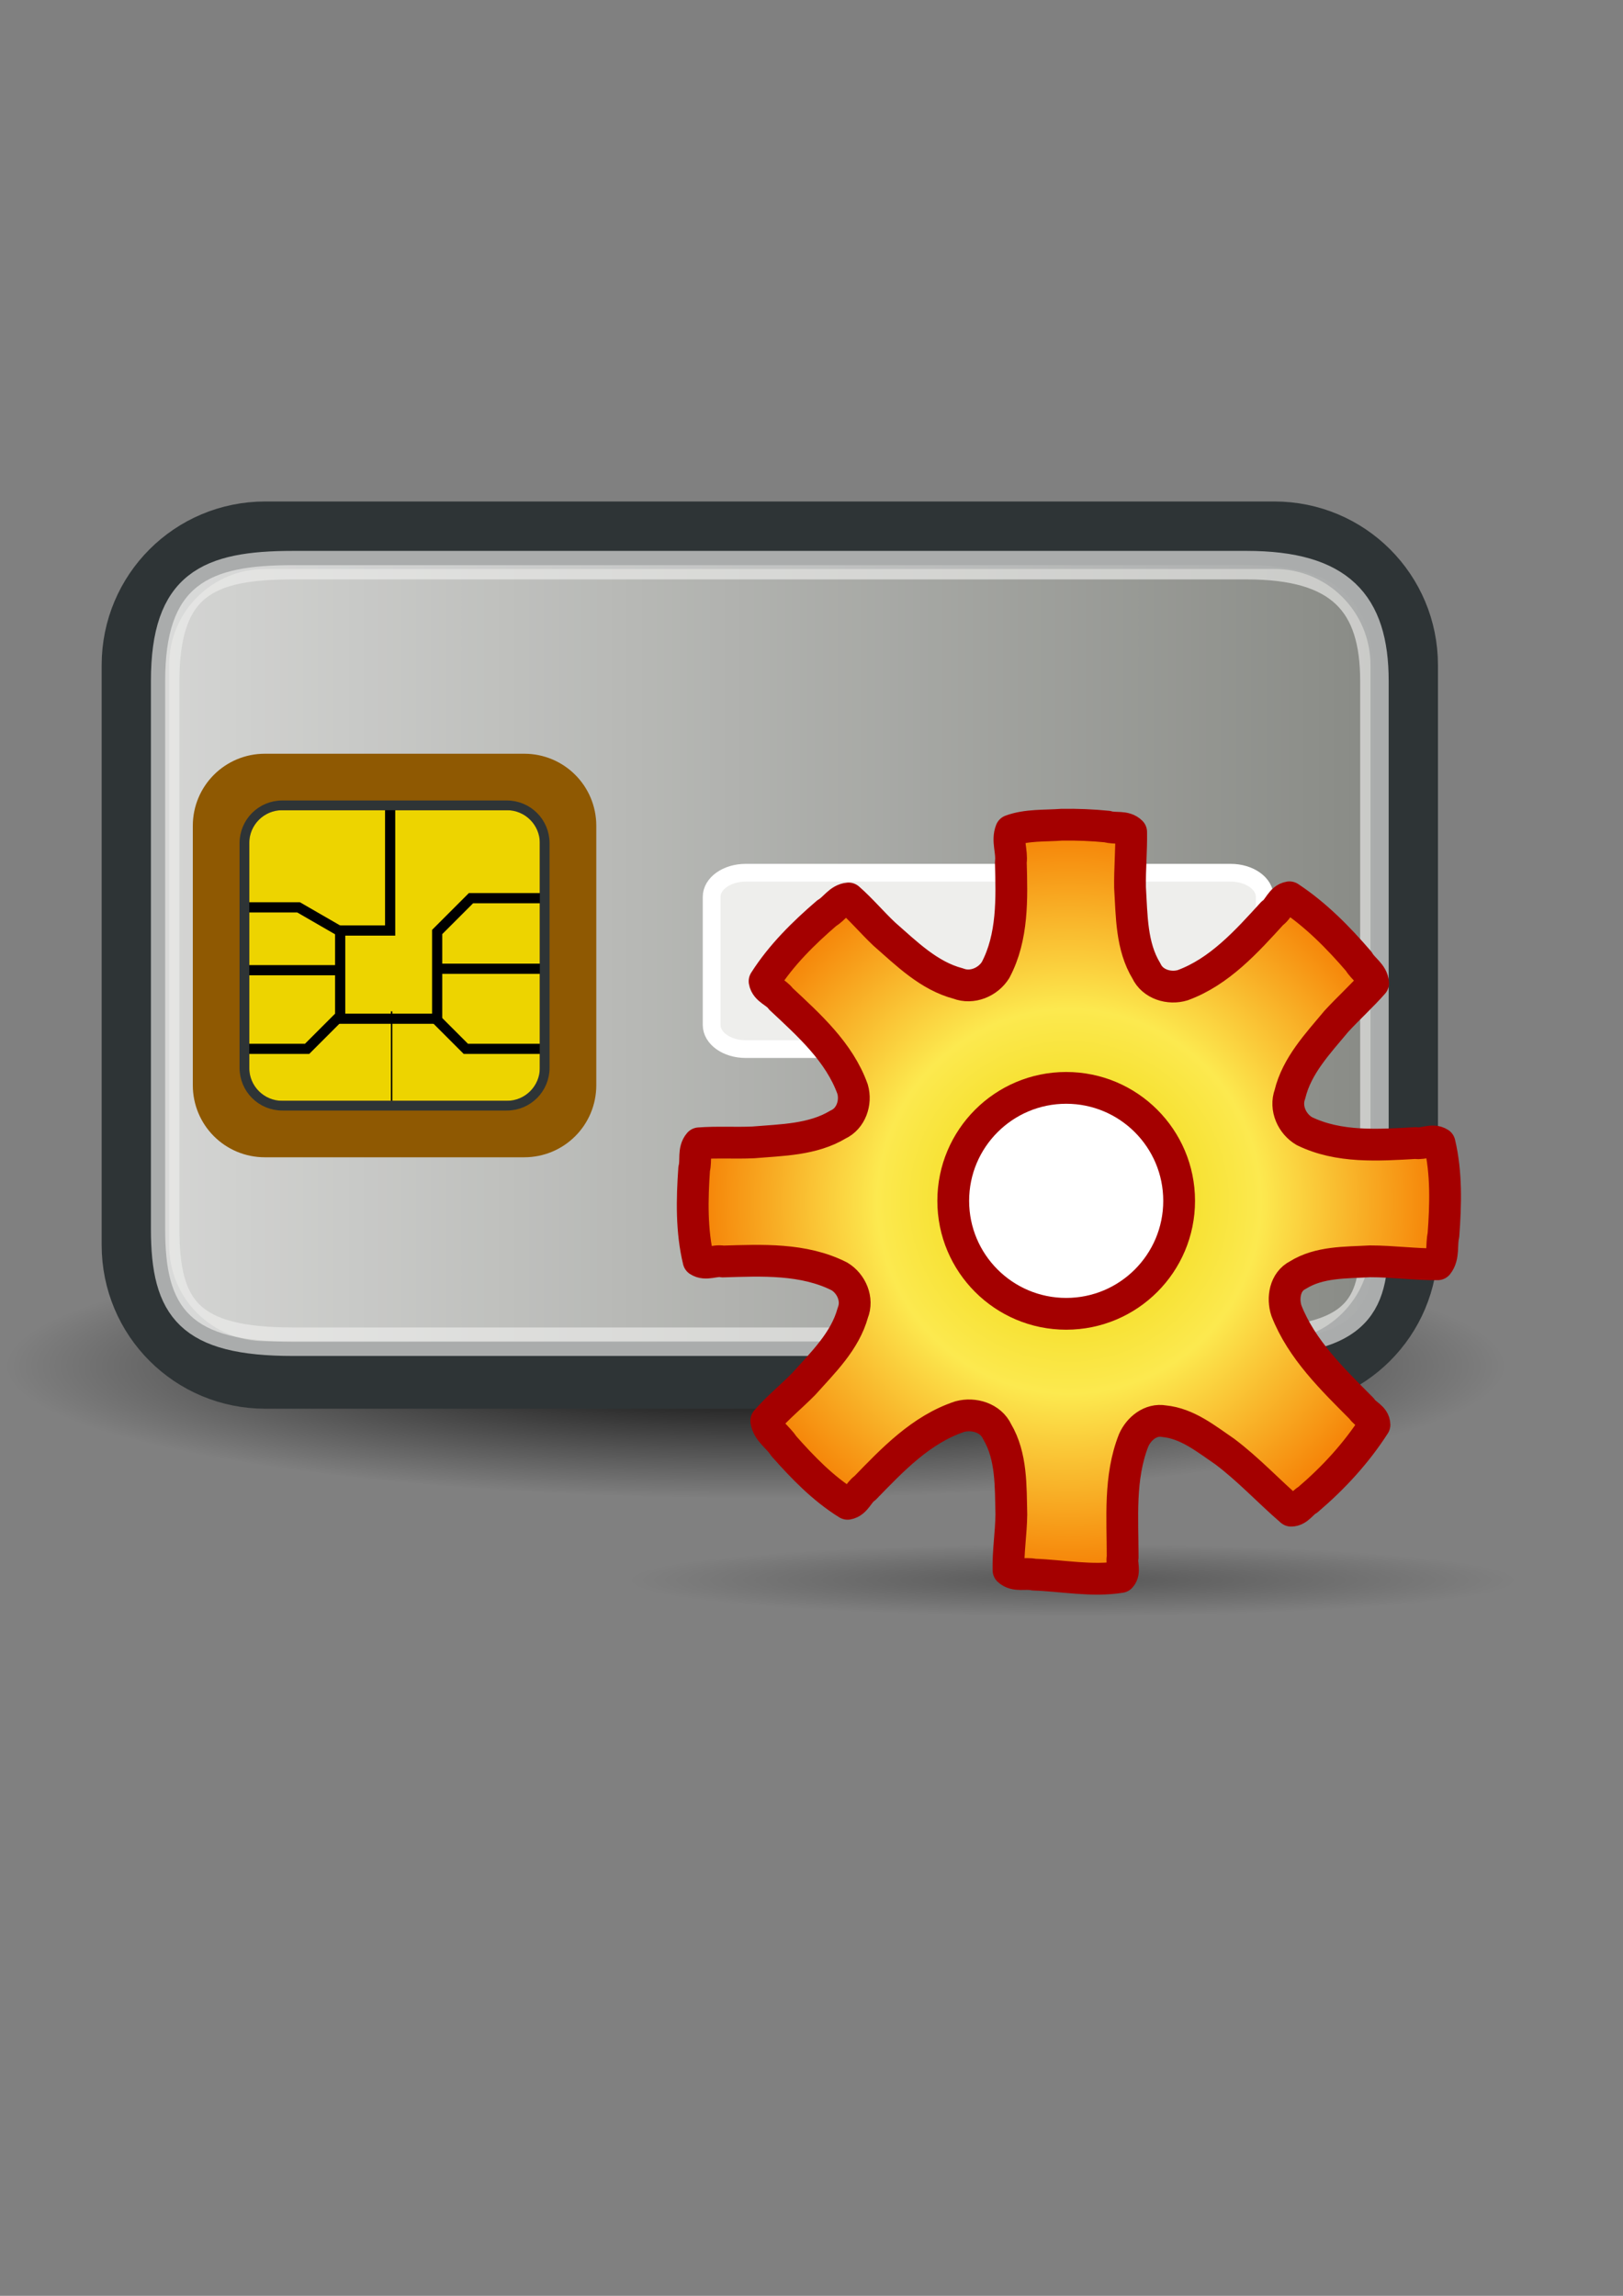 <?xml version="1.0" encoding="UTF-8" standalone="no"?>
<!-- Created with Inkscape (http://www.inkscape.org/) -->
<svg xmlns:dc="http://purl.org/dc/elements/1.1/" xmlns:cc="http://creativecommons.org/ns#" xmlns:rdf="http://www.w3.org/1999/02/22-rdf-syntax-ns#" xmlns:svg="http://www.w3.org/2000/svg" xmlns="http://www.w3.org/2000/svg" xmlns:xlink="http://www.w3.org/1999/xlink" xmlns:sodipodi="http://sodipodi.sourceforge.net/DTD/sodipodi-0.dtd" xmlns:inkscape="http://www.inkscape.org/namespaces/inkscape" width="210mm" height="297mm" id="svg2" version="1.1" inkscape:version="0.48.0 r9654">
  <rect width="100%" height="100%" fill="#808080" stroke="none"/>
  <title id="title4023">chipcard produce</title>
  <defs id="defs4">
    <linearGradient inkscape:collect="always" id="linearGradient3880">
      <stop style="stop-color:#000000;stop-opacity:1;" offset="0" id="stop3882"/>
      <stop style="stop-color:#000000;stop-opacity:0;" offset="1" id="stop3884"/>
    </linearGradient>
    <linearGradient inkscape:collect="always" id="linearGradient3804">
      <stop style="stop-color:#ffffff;stop-opacity:1;" offset="0" id="stop3806"/>
      <stop style="stop-color:#ffffff;stop-opacity:0;" offset="1" id="stop3808"/>
    </linearGradient>
    <linearGradient inkscape:collect="always" xlink:href="#linearGradient3804" id="linearGradient3810" x1="-132.071" y1="492.362" x2="663.5" y2="492.362" gradientUnits="userSpaceOnUse"/>
    <radialGradient inkscape:collect="always" xlink:href="#linearGradient3880" id="radialGradient3976" gradientUnits="userSpaceOnUse" gradientTransform="matrix(0.962,0,0,0.17,11.893,546.027)" cx="368.706" cy="679.616" fx="368.706" fy="679.616" r="374.767"/>
    <linearGradient inkscape:collect="always" xlink:href="#linearGradient3804" id="linearGradient3978" gradientUnits="userSpaceOnUse" gradientTransform="matrix(0.945,0,0,0.945,14.568,26.995)" x1="-132.071" y1="492.362" x2="663.5" y2="492.362"/>
    <inkscape:perspective sodipodi:type="inkscape:persp3d" inkscape:vp_z="744.09448 : 526.18109 : 1" inkscape:vp_y="0 : 1000 : 0" inkscape:vp_x="0 : 526.18109 : 1" inkscape:persp3d-origin="372.04724 : 350.78739 : 1" id="perspective10"/>
    <linearGradient id="linearGradient3167">
      <stop style="stop-color:#ffffff;stop-opacity:1;" offset="0" id="stop3169"/>
      <stop style="stop-color:#ffffff;stop-opacity:0;" offset="1" id="stop3171"/>
    </linearGradient>
    <linearGradient id="linearGradient3177">
      <stop style="stop-color:#ffffff;stop-opacity:0;" offset="0" id="stop3187"/>
      <stop style="stop-color:#ffffff;stop-opacity:1;" offset="0.438" id="stop3200"/>
      <stop style="stop-color:#ffffff;stop-opacity:0.433;" offset="0.938" id="stop3191"/>
      <stop style="stop-color:#ffffff;stop-opacity:0;" offset="1" id="stop3181"/>
    </linearGradient>
    <radialGradient r="205.811" fy="705.434" fx="466.957" cy="705.434" cx="466.957" gradientTransform="matrix(1.762,0,0,1.765,-449.624,-706.358)" gradientUnits="userSpaceOnUse" id="radialGradient4265" xlink:href="#linearGradient3911" inkscape:collect="always"/>
    <radialGradient r="205.811" fy="705.434" fx="466.957" cy="705.434" cx="466.957" gradientTransform="matrix(1.762,0,0,1.765,-449.624,-706.358)" gradientUnits="userSpaceOnUse" id="radialGradient4261" xlink:href="#linearGradient3911" inkscape:collect="always"/>
    <radialGradient r="205.811" fy="705.434" fx="466.957" cy="705.434" cx="466.957" gradientTransform="matrix(1.762,0,0,1.765,-449.624,-706.358)" gradientUnits="userSpaceOnUse" id="radialGradient4257" xlink:href="#linearGradient3911" inkscape:collect="always"/>
    <radialGradient r="205.811" fy="705.434" fx="466.957" cy="705.434" cx="466.957" gradientTransform="matrix(1.762,0,0,1.765,-449.624,-706.358)" gradientUnits="userSpaceOnUse" id="radialGradient4253" xlink:href="#linearGradient3911" inkscape:collect="always"/>
    <linearGradient y2="33.195" x2="10.651" y1="35.688" x1="12.005" gradientTransform="matrix(14.999,-0.393,0.393,14.999,15187.729,7089.409)" gradientUnits="userSpaceOnUse" id="linearGradient3477" xlink:href="#linearGradient2257" inkscape:collect="always"/>
    <radialGradient r="205.811" fy="705.434" fx="466.957" cy="705.434" cx="466.957" gradientTransform="matrix(1.762,0,0,1.765,-449.624,-706.358)" gradientUnits="userSpaceOnUse" id="radialGradient3474" xlink:href="#linearGradient3911" inkscape:collect="always"/>
    <linearGradient y2="860.137" x2="393.822" y1="584.518" x1="587.546" gradientTransform="matrix(1.762,0,0,1.762,-452.146,-703.685)" gradientUnits="userSpaceOnUse" id="linearGradient3470" xlink:href="#linearGradient3922" inkscape:collect="always"/>
    <linearGradient y2="824.123" x2="357.138" y1="651.462" x1="514.846" gradientTransform="matrix(1.762,0,0,1.762,-452.146,-703.685)" gradientUnits="userSpaceOnUse" id="linearGradient3467" xlink:href="#linearGradient3930" inkscape:collect="always"/>
    <linearGradient y2="824.123" x2="357.138" y1="651.462" x1="514.846" gradientTransform="matrix(1.125,0,0,1.125,-91.016,-119.181)" gradientUnits="userSpaceOnUse" id="linearGradient3464" xlink:href="#linearGradient3930" inkscape:collect="always"/>
    <linearGradient y2="860.137" x2="393.822" y1="584.518" x1="587.546" gradientTransform="matrix(1.125,0,0,1.125,-91.016,-119.181)" gradientUnits="userSpaceOnUse" id="linearGradient3462" xlink:href="#linearGradient3922" inkscape:collect="always"/>
    <radialGradient r="205.811" fy="705.434" fx="466.957" cy="705.434" cx="466.957" gradientTransform="matrix(1.125,0,0,1.127,-89.405,-120.888)" gradientUnits="userSpaceOnUse" id="radialGradient3460" xlink:href="#linearGradient3911" inkscape:collect="always"/>
    <linearGradient y2="33.195" x2="10.651" y1="35.688" x1="12.005" gradientTransform="matrix(9.578,-0.251,0.251,9.578,9896.298,4857.334)" gradientUnits="userSpaceOnUse" id="linearGradient3458" xlink:href="#linearGradient2257" inkscape:collect="always"/>
    <radialGradient r="17.688" fy="39.125" fx="24.812" cy="39.125" cx="24.812" gradientTransform="matrix(1,0,0,0.375,0,24.47)" gradientUnits="userSpaceOnUse" id="radialGradient6975" xlink:href="#linearGradient3041" inkscape:collect="always"/>
    <linearGradient y2="824.123" x2="357.138" y1="651.462" x1="514.846" gradientTransform="matrix(1.125,0,0,1.125,-91.016,-119.181)" gradientUnits="userSpaceOnUse" id="linearGradient6973" xlink:href="#linearGradient3930" inkscape:collect="always"/>
    <linearGradient y2="860.137" x2="393.822" y1="584.518" x1="587.546" gradientTransform="matrix(1.125,0,0,1.125,-91.016,-119.181)" gradientUnits="userSpaceOnUse" id="linearGradient6971" xlink:href="#linearGradient3922" inkscape:collect="always"/>
    <radialGradient r="205.811" fy="705.434" fx="466.957" cy="705.434" cx="466.957" gradientTransform="matrix(1.125,0,0,1.127,-89.405,-120.888)" gradientUnits="userSpaceOnUse" id="radialGradient6969" xlink:href="#linearGradient3911" inkscape:collect="always"/>
    <linearGradient y2="33.195" x2="10.651" y1="35.688" x1="12.005" gradientTransform="matrix(9.578,-0.251,0.251,9.578,9896.298,4857.334)" gradientUnits="userSpaceOnUse" id="linearGradient6967" xlink:href="#linearGradient2257" inkscape:collect="always"/>
    <linearGradient y2="33.195" x2="10.651" y1="35.688" x1="12.005" gradientTransform="matrix(9.578,-0.251,0.251,9.578,9896.298,4857.334)" gradientUnits="userSpaceOnUse" id="linearGradient6957" xlink:href="#linearGradient2257" inkscape:collect="always"/>
    <radialGradient r="205.811" fy="705.434" fx="466.957" cy="705.434" cx="466.957" gradientTransform="matrix(1.125,0,0,1.127,-89.405,-120.888)" gradientUnits="userSpaceOnUse" id="radialGradient6954" xlink:href="#linearGradient3911" inkscape:collect="always"/>
    <linearGradient y2="860.137" x2="393.822" y1="584.518" x1="587.546" gradientTransform="matrix(1.125,0,0,1.125,-91.016,-119.181)" gradientUnits="userSpaceOnUse" id="linearGradient6950" xlink:href="#linearGradient3922" inkscape:collect="always"/>
    <linearGradient y2="824.123" x2="357.138" y1="651.462" x1="514.846" gradientTransform="matrix(1.125,0,0,1.125,-91.016,-119.181)" gradientUnits="userSpaceOnUse" id="linearGradient6947" xlink:href="#linearGradient3930" inkscape:collect="always"/>
    <linearGradient y2="824.123" x2="357.138" y1="651.462" x1="514.846" gradientTransform="matrix(1.125,0,0,1.125,1218.142,-249.399)" gradientUnits="userSpaceOnUse" id="linearGradient6944" xlink:href="#linearGradient3930" inkscape:collect="always"/>
    <linearGradient y2="860.137" x2="393.822" y1="584.518" x1="587.546" gradientTransform="matrix(1.125,0,0,1.125,1218.142,-249.399)" gradientUnits="userSpaceOnUse" id="linearGradient6942" xlink:href="#linearGradient3922" inkscape:collect="always"/>
    <radialGradient r="205.811" fy="705.434" fx="466.957" cy="705.434" cx="466.957" gradientTransform="matrix(1.125,0,0,1.127,1219.753,-251.105)" gradientUnits="userSpaceOnUse" id="radialGradient6940" xlink:href="#linearGradient3911" inkscape:collect="always"/>
    <linearGradient y2="33.195" x2="10.651" y1="35.688" x1="12.005" gradientTransform="matrix(9.578,-0.251,0.251,9.578,11205.456,4727.117)" gradientUnits="userSpaceOnUse" id="linearGradient6938" xlink:href="#linearGradient2257" inkscape:collect="always"/>
    <radialGradient r="17.688" fy="39.125" fx="24.812" cy="39.125" cx="24.812" gradientTransform="matrix(1,0,0,0.375,0,24.47)" gradientUnits="userSpaceOnUse" id="radialGradient6936" xlink:href="#linearGradient3041" inkscape:collect="always"/>
    <linearGradient y2="425.066" x2="411.394" y1="733.393" x1="43.944" gradientTransform="matrix(0.963,0,0,0.958,1313.396,-4.974)" gradientUnits="userSpaceOnUse" id="linearGradient6923" xlink:href="#SVGID_2_" inkscape:collect="always"/>
    <linearGradient y2="33.195" x2="10.651" y1="35.688" x1="12.005" gradientTransform="matrix(9.578,-0.251,0.251,9.578,11205.456,4727.117)" gradientUnits="userSpaceOnUse" id="linearGradient6916" xlink:href="#linearGradient2257" inkscape:collect="always"/>
    <radialGradient r="205.811" fy="705.434" fx="466.957" cy="705.434" cx="466.957" gradientTransform="matrix(1.125,0,0,1.127,1219.753,-251.105)" gradientUnits="userSpaceOnUse" id="radialGradient6913" xlink:href="#linearGradient3911" inkscape:collect="always"/>
    <linearGradient y2="860.137" x2="393.822" y1="584.518" x1="587.546" gradientTransform="matrix(1.125,0,0,1.125,1218.142,-249.399)" gradientUnits="userSpaceOnUse" id="linearGradient6909" xlink:href="#linearGradient3922" inkscape:collect="always"/>
    <linearGradient y2="824.123" x2="357.138" y1="651.462" x1="514.846" gradientTransform="matrix(1.125,0,0,1.125,1218.142,-249.399)" gradientUnits="userSpaceOnUse" id="linearGradient6906" xlink:href="#linearGradient3930" inkscape:collect="always"/>
    <linearGradient y2="824.123" x2="357.138" y1="651.462" x1="514.846" gradientTransform="matrix(1.125,0,0,1.125,-32.519,-89.337)" gradientUnits="userSpaceOnUse" id="linearGradient6903" xlink:href="#linearGradient3930" inkscape:collect="always"/>
    <linearGradient y2="860.137" x2="393.822" y1="584.518" x1="587.546" gradientTransform="matrix(1.125,0,0,1.125,-32.519,-89.337)" gradientUnits="userSpaceOnUse" id="linearGradient6901" xlink:href="#linearGradient3922" inkscape:collect="always"/>
    <radialGradient r="205.811" fy="705.434" fx="466.957" cy="705.434" cx="466.957" gradientTransform="matrix(1.125,0,0,1.127,-30.908,-91.044)" gradientUnits="userSpaceOnUse" id="radialGradient6899" xlink:href="#linearGradient3911" inkscape:collect="always"/>
    <linearGradient y2="33.195" x2="10.651" y1="35.688" x1="12.005" gradientTransform="matrix(9.578,-0.251,0.251,9.578,9954.795,4887.178)" gradientUnits="userSpaceOnUse" id="linearGradient6897" xlink:href="#linearGradient2257" inkscape:collect="always"/>
    <radialGradient r="17.688" fy="39.125" fx="24.812" cy="39.125" cx="24.812" gradientTransform="matrix(1,0,0,0.375,0,24.47)" gradientUnits="userSpaceOnUse" id="radialGradient6895" xlink:href="#linearGradient3041" inkscape:collect="always"/>
    <linearGradient y2="425.066" x2="411.394" y1="733.393" x1="43.944" gradientTransform="matrix(0.963,0,0,0.958,62.735,155.088)" gradientUnits="userSpaceOnUse" id="linearGradient6893" xlink:href="#SVGID_2_" inkscape:collect="always"/>
    <linearGradient id="linearGradient3930" inkscape:collect="always">
      <stop id="stop3932" offset="0" style="stop-color:#ffffff;stop-opacity:1;"/>
      <stop id="stop3934" offset="1" style="stop-color:#ffffff;stop-opacity:0;"/>
    </linearGradient>
    <linearGradient id="linearGradient3922" inkscape:collect="always">
      <stop id="stop3924" offset="0" style="stop-color:#ffffff;stop-opacity:1;"/>
      <stop id="stop3926" offset="1" style="stop-color:#ffffff;stop-opacity:0;"/>
    </linearGradient>
    <linearGradient id="linearGradient3911">
      <stop id="stop3913" offset="0" style="stop-color:#edd400;stop-opacity:1;"/>
      <stop id="stop3938" offset="0.5" style="stop-color:#fce94f;stop-opacity:1;"/>
      <stop id="stop3915" offset="1" style="stop-color:#f57900;stop-opacity:1;"/>
    </linearGradient>
    <inkscape:perspective id="perspective14608" inkscape:persp3d-origin="372.04724 : 350.78739 : 1" inkscape:vp_x="0 : 526.18109 : 1" inkscape:vp_y="0 : 1000 : 0" inkscape:vp_z="744.09448 : 526.18109 : 1" sodipodi:type="inkscape:persp3d"/>
    <linearGradient id="linearGradient2265" inkscape:collect="always">
      <stop id="stop2267" offset="0" style="stop-color:#000000;stop-opacity:1;"/>
      <stop id="stop2269" offset="1" style="stop-color:#000000;stop-opacity:0;"/>
    </linearGradient>
    <linearGradient gradientTransform="matrix(0.878,-1.73237e-2,1.73237e-2,0.878,1021.314,469.279)" gradientUnits="userSpaceOnUse" id="linearGradient2271" inkscape:collect="always" x1="14.018" x2="15.416" xlink:href="#linearGradient2265" y1="36.943" y2="38.268"/>
    <linearGradient id="linearGradient2257" inkscape:collect="always">
      <stop id="stop2259" offset="0" style="stop-color:#ffffff;stop-opacity:1;"/>
      <stop id="stop2261" offset="1" style="stop-color:#ffffff;stop-opacity:0;"/>
    </linearGradient>
    <linearGradient gradientTransform="matrix(1.007,-2.636526e-2,2.636526e-2,1.007,1020.744,465.29)" gradientUnits="userSpaceOnUse" id="linearGradient2263" inkscape:collect="always" x1="12.005" x2="10.651" xlink:href="#linearGradient2257" y1="35.688" y2="33.195"/>
    <linearGradient id="linearGradient3087">
      <stop id="stop3089" offset="0" style="stop-color:#3465a4;stop-opacity:1;"/>
      <stop id="stop3095" offset="0" style="stop-color:#9fbce1;stop-opacity:1;"/>
      <stop id="stop2242" offset="0" style="stop-color:#6b95ca;stop-opacity:1;"/>
      <stop id="stop2244" offset="0.75" style="stop-color:#3d6aa5;stop-opacity:1;"/>
      <stop id="stop3091" offset="1" style="stop-color:#386eb4;stop-opacity:1;"/>
    </linearGradient>
    <linearGradient gradientTransform="matrix(0.878,0,0,0.878,1021.687,470.179)" gradientUnits="userSpaceOnUse" id="linearGradient3093" inkscape:collect="always" x1="9.75" x2="16.915" xlink:href="#linearGradient3087" y1="32.284" y2="39.443"/>
    <linearGradient id="linearGradient2250" inkscape:collect="always">
      <stop id="stop2252" offset="0" style="stop-color:#ffffff;stop-opacity:1;"/>
      <stop id="stop2254" offset="1" style="stop-color:#ffffff;stop-opacity:0;"/>
    </linearGradient>
    <linearGradient gradientTransform="translate(1019.15,465.211)" gradientUnits="userSpaceOnUse" id="linearGradient2256" inkscape:collect="always" x1="31.177" x2="40.859" xlink:href="#linearGradient2250" y1="19.822" y2="9.657"/>
    <linearGradient id="linearGradient3077">
      <stop id="stop3079" offset="0" style="stop-color:#888a85;stop-opacity:1;"/>
      <stop id="stop3081" offset="1" style="stop-color:#d3d7cf;stop-opacity:1;"/>
    </linearGradient>
    <linearGradient gradientTransform="matrix(0.878,0,0,0.878,1021.998,470.8)" gradientUnits="userSpaceOnUse" id="linearGradient3083" inkscape:collect="always" x1="38.228" x2="37.535" xlink:href="#linearGradient3077" y1="13.603" y2="6.629"/>
    <linearGradient id="linearGradient3061">
      <stop id="stop3063" offset="0" style="stop-color:#ffffff;stop-opacity:1;"/>
      <stop id="stop3065" offset="1" style="stop-color:#000000;stop-opacity:1;"/>
    </linearGradient>
    <linearGradient gradientTransform="matrix(0.878,0,0,0.878,1049.796,-403.534)" gradientUnits="userSpaceOnUse" id="linearGradient3067" inkscape:collect="always" x1="50.153" x2="25.291" xlink:href="#linearGradient3061" y1="-3.632" y2="-4.3"/>
    <linearGradient id="linearGradient3049">
      <stop id="stop3051" offset="0" style="stop-color:#888a85;stop-opacity:1;"/>
      <stop id="stop2262" offset="0.5" style="stop-color:#d3d7cf;stop-opacity:1;"/>
      <stop id="stop2264" offset="0.676" style="stop-color:#eeeeec;stop-opacity:1;"/>
      <stop id="stop2268" offset="0.841" style="stop-color:#babdb6;stop-opacity:1;"/>
      <stop id="stop2266" offset="0.875" style="stop-color:#d3d7cf;stop-opacity:1;"/>
      <stop id="stop3053" offset="1" style="stop-color:#babdb6;stop-opacity:1;"/>
    </linearGradient>
    <linearGradient gradientTransform="matrix(0.878,0,0,0.878,1021.687,470.179)" gradientUnits="userSpaceOnUse" id="linearGradient3055" inkscape:collect="always" x1="19.648" x2="20.631" xlink:href="#linearGradient3049" y1="42.254" y2="6.776"/>
    <radialGradient cx="24.812" cy="39.125" fx="24.812" fy="39.125" gradientTransform="matrix(1,0,0,0.375,0,24.47)" gradientUnits="userSpaceOnUse" id="radialGradient3047" inkscape:collect="always" r="17.688" xlink:href="#linearGradient3041"/>
    <linearGradient id="linearGradient3041" inkscape:collect="always">
      <stop id="stop3043" offset="0" style="stop-color:#000000;stop-opacity:1;"/>
      <stop id="stop3045" offset="1" style="stop-color:#000000;stop-opacity:0;"/>
    </linearGradient>
    <radialGradient cx="24.812" cy="39.125" fx="24.812" fy="39.125" gradientTransform="matrix(1,0,0,0.375,0,24.47)" gradientUnits="userSpaceOnUse" id="radialGradient2260" inkscape:collect="always" r="17.688" xlink:href="#linearGradient3041"/>
    <linearGradient gradientTransform="translate(131.911,132.236)" gradientUnits="userSpaceOnUse" id="SVGID_1_" x1="43.944" x2="411.394" y1="733.393" y2="425.066">
      <stop id="stop2170" offset="0.056" style="stop-color:#003F90"/>
      <stop id="stop2172" offset="0.567" style="stop-color:#0093D2"/>
      <stop id="stop2174" offset="0.955" style="stop-color:#EDF3F7"/>
    </linearGradient>
    <linearGradient gradientTransform="matrix(0.917,0,0,0.912,60.202,153.712)" gradientUnits="userSpaceOnUse" id="SVGID_2_" x1="43.944" x2="411.394" y1="733.393" y2="425.066">
      <stop id="stop2179" offset="0.056" style="stop-color:#2e3436;stop-opacity:1;"/>
      <stop id="stop2181" offset="0.567" style="stop-color:#888a85;stop-opacity:1;"/>
      <stop id="stop2183" offset="0.955" style="stop-color:#d3d7cf;stop-opacity:1;"/>
    </linearGradient>
    <radialGradient cx="605.714" cy="486.648" fx="605.714" fy="486.648" gradientTransform="matrix(-2.774,0,0,1.97,112.762,-872.885)" gradientUnits="userSpaceOnUse" id="radialGradient5020" inkscape:collect="always" r="117.143" xlink:href="#linearGradient5060"/>
    <linearGradient gradientTransform="matrix(2.774,0,0,1.97,-1892.179,-872.885)" gradientUnits="userSpaceOnUse" id="linearGradient5016" inkscape:collect="always" x1="302.857" x2="302.857" xlink:href="#linearGradient5048" y1="366.648" y2="609.505"/>
    <radialGradient cx="605.714" cy="486.648" fx="605.714" fy="486.648" gradientTransform="matrix(2.774,0,0,1.97,-1891.633,-872.885)" gradientUnits="userSpaceOnUse" id="radialGradient5013" inkscape:collect="always" r="117.143" xlink:href="#linearGradient5060"/>
    <linearGradient id="linearGradient2795">
      <stop id="stop2797" offset="0" style="stop-color:#000000;stop-opacity:0.069;"/>
      <stop id="stop2799" offset="1" style="stop-color:#ffffff;stop-opacity:1;"/>
    </linearGradient>
    <linearGradient id="linearGradient2803">
      <stop id="stop2805" offset="0" style="stop-color:#ffffff;stop-opacity:1;"/>
      <stop id="stop2807" offset="1" style="stop-color:#cbcbcb;stop-opacity:1;"/>
    </linearGradient>
    <linearGradient id="linearGradient2094">
      <stop id="stop2096" offset="0" style="stop-color:#d6e3f0;stop-opacity:1;"/>
      <stop id="stop2098" offset="1" style="stop-color:#95b1cf;stop-opacity:1;"/>
    </linearGradient>
    <linearGradient id="linearGradient12512">
      <stop id="stop12513" offset="0" style="stop-color:#ffffff;stop-opacity:1;"/>
      <stop id="stop12517" offset="0.5" style="stop-color:#fff520;stop-opacity:0.891;"/>
      <stop id="stop12514" offset="1" style="stop-color:#fff300;stop-opacity:0;"/>
    </linearGradient>
    <linearGradient id="linearGradient5048">
      <stop id="stop5050" offset="0" style="stop-color:black;stop-opacity:0;"/>
      <stop id="stop5056" offset="0.5" style="stop-color:black;stop-opacity:1;"/>
      <stop id="stop5052" offset="1" style="stop-color:black;stop-opacity:0;"/>
    </linearGradient>
    <linearGradient id="linearGradient5060" inkscape:collect="always">
      <stop id="stop5062" offset="0" style="stop-color:black;stop-opacity:1;"/>
      <stop id="stop5064" offset="1" style="stop-color:black;stop-opacity:0;"/>
    </linearGradient>
    <linearGradient id="linearGradient2994">
      <stop id="stop2996" offset="0" style="stop-color:#000000;stop-opacity:1;"/>
      <stop id="stop2998" offset="1" style="stop-color:#c9c9c9;stop-opacity:1;"/>
    </linearGradient>
    <linearGradient id="linearGradient2974">
      <stop id="stop2976" offset="0" style="stop-color:#c1c1c1;stop-opacity:1;"/>
      <stop id="stop2978" offset="1" style="stop-color:#acacac;stop-opacity:1;"/>
    </linearGradient>
    <linearGradient id="linearGradient2966">
      <stop id="stop2968" offset="0" style="stop-color:#ffd1d1;stop-opacity:1;"/>
      <stop id="stop3006" offset="0.5" style="stop-color:#ff1d1d;stop-opacity:1;"/>
      <stop id="stop2970" offset="1" style="stop-color:#6f0000;stop-opacity:1;"/>
    </linearGradient>
    <linearGradient id="linearGradient2846">
      <stop id="stop2848" offset="0" style="stop-color:#8a8a8a;stop-opacity:1;"/>
      <stop id="stop2850" offset="1" style="stop-color:#484848;stop-opacity:1;"/>
    </linearGradient>
    <linearGradient id="linearGradient2366">
      <stop id="stop2368" offset="0" style="stop-color:#ffffff;stop-opacity:1;"/>
      <stop id="stop2374" offset="0.5" style="stop-color:#ffffff;stop-opacity:0.219;"/>
      <stop id="stop2370" offset="1" style="stop-color:#ffffff;stop-opacity:1;"/>
    </linearGradient>
    <linearGradient id="linearGradient4467">
      <stop id="stop4469" offset="0" style="stop-color:#ffffff;stop-opacity:1;"/>
      <stop id="stop4471" offset="1" style="stop-color:#ffffff;stop-opacity:0.248;"/>
    </linearGradient>
    <linearGradient id="linearGradient4454">
      <stop id="stop4456" offset="0" style="stop-color:#729fcf;stop-opacity:0.208;"/>
      <stop id="stop4458" offset="1" style="stop-color:#729fcf;stop-opacity:0.676;"/>
    </linearGradient>
    <linearGradient id="linearGradient4440">
      <stop id="stop4442" offset="0" style="stop-color:#7d7d7d;stop-opacity:1;"/>
      <stop id="stop4448" offset="0.5" style="stop-color:#b1b1b1;stop-opacity:1;"/>
      <stop id="stop4444" offset="1" style="stop-color:#686868;stop-opacity:1;"/>
    </linearGradient>
    <radialGradient cx="24.307" cy="42.078" fx="24.307" fy="42.078" gradientTransform="matrix(1,0,0,0.285,0,30.089)" gradientUnits="userSpaceOnUse" id="radialGradient4548" inkscape:collect="always" r="15.822" xlink:href="#linearGradient4542"/>
    <linearGradient id="linearGradient259">
      <stop id="stop260" offset="0" style="stop-color:#fafafa;stop-opacity:1;"/>
      <stop id="stop261" offset="1" style="stop-color:#bbbbbb;stop-opacity:1;"/>
    </linearGradient>
    <linearGradient id="linearGradient269">
      <stop id="stop270" offset="0" style="stop-color:#a3a3a3;stop-opacity:1;"/>
      <stop id="stop271" offset="1" style="stop-color:#4c4c4c;stop-opacity:1;"/>
    </linearGradient>
    <radialGradient cx="20.892" cy="114.568" fx="20.892" fy="114.568" gradientUnits="userSpaceOnUse" id="aigrd2" r="5.256">
      <stop id="stop15566" offset="0" style="stop-color:#F0F0F0"/>
      <stop id="stop15568" offset="1" style="stop-color:#9a9a9a;stop-opacity:1;"/>
    </radialGradient>
    <radialGradient cx="20.892" cy="64.568" fx="20.892" fy="64.568" gradientUnits="userSpaceOnUse" id="aigrd3" r="5.257">
      <stop id="stop15573" offset="0" style="stop-color:#F0F0F0"/>
      <stop id="stop15575" offset="1" style="stop-color:#9a9a9a;stop-opacity:1;"/>
    </radialGradient>
    <linearGradient id="linearGradient15662">
      <stop id="stop15664" offset="0" style="stop-color:#ffffff;stop-opacity:1;"/>
      <stop id="stop15666" offset="1" style="stop-color:#f8f8f8;stop-opacity:1;"/>
    </linearGradient>
    <linearGradient id="linearGradient4542" inkscape:collect="always">
      <stop id="stop4544" offset="0" style="stop-color:#000000;stop-opacity:1;"/>
      <stop id="stop4546" offset="1" style="stop-color:#000000;stop-opacity:0;"/>
    </linearGradient>
    <linearGradient gradientTransform="matrix(2.774,0,0,1.97,-1892.179,-872.885)" gradientUnits="userSpaceOnUse" id="linearGradient2659" inkscape:collect="always" x1="302.857" x2="302.857" xlink:href="#linearGradient5048" y1="366.648" y2="609.505"/>
    <linearGradient id="linearGradient2651">
      <stop id="stop2653" offset="0" style="stop-color:black;stop-opacity:0;"/>
      <stop id="stop2655" offset="0.5" style="stop-color:black;stop-opacity:1;"/>
      <stop id="stop2657" offset="1" style="stop-color:black;stop-opacity:0;"/>
    </linearGradient>
    <radialGradient cx="605.714" cy="486.648" fx="605.714" fy="486.648" gradientTransform="matrix(2.774,0,0,1.97,-1891.633,-872.885)" gradientUnits="userSpaceOnUse" id="radialGradient2649" inkscape:collect="always" r="117.143" xlink:href="#linearGradient5060"/>
    <radialGradient cx="605.714" cy="486.648" fx="605.714" fy="486.648" gradientTransform="matrix(-2.774,0,0,1.97,112.762,-872.885)" gradientUnits="userSpaceOnUse" id="radialGradient2641" inkscape:collect="always" r="117.143" xlink:href="#linearGradient5060"/>
    <linearGradient gradientUnits="userSpaceOnUse" id="linearGradient2408" inkscape:collect="always" x1="18.936" x2="53.589" xlink:href="#linearGradient2402" y1="23.668" y2="26.649"/>
    <linearGradient gradientUnits="userSpaceOnUse" id="linearGradient2386" inkscape:collect="always" x1="62.514" x2="15.985" xlink:href="#linearGradient2380" y1="36.061" y2="20.609"/>
    <linearGradient gradientUnits="userSpaceOnUse" id="linearGradient1501" inkscape:collect="always" x1="46.835" x2="45.38" xlink:href="#linearGradient2871" y1="45.264" y2="50.94"/>
    <linearGradient id="linearGradient2831">
      <stop id="stop2833" offset="0" style="stop-color:#1d5e23;stop-opacity:1;"/>
      <stop id="stop2855" offset="0.333" style="stop-color:#329652;stop-opacity:1;"/>
      <stop id="stop2835" offset="1" style="stop-color:#83d8ab;stop-opacity:0;"/>
    </linearGradient>
    <linearGradient id="linearGradient2871" inkscape:collect="always">
      <stop id="stop2873" offset="0" style="stop-color:#3465a4;stop-opacity:1;"/>
      <stop id="stop2875" offset="1" style="stop-color:#3465a4;stop-opacity:1"/>
    </linearGradient>
    <linearGradient id="linearGradient2380">
      <stop id="stop2382" offset="0" style="stop-color:#b9e7c9;stop-opacity:1;"/>
      <stop id="stop2384" offset="1" style="stop-color:#72cf79;stop-opacity:1;"/>
    </linearGradient>
    <linearGradient id="linearGradient2402">
      <stop id="stop2404" offset="0" style="stop-color:#72cf7b;stop-opacity:1;"/>
      <stop id="stop2406" offset="1" style="stop-color:#57c552;stop-opacity:1;"/>
    </linearGradient>
    <linearGradient id="linearGradient2682">
      <stop id="stop2684" offset="0" style="stop-color:#3977c3;stop-opacity:1;"/>
      <stop id="stop2686" offset="1" style="stop-color:#89aedc;stop-opacity:0;"/>
    </linearGradient>
    <linearGradient id="linearGradient2690">
      <stop id="stop2692" offset="0" style="stop-color:#57be6f;stop-opacity:1;"/>
      <stop id="stop2694" offset="1" style="stop-color:#c4ebca;stop-opacity:0;"/>
    </linearGradient>
    <linearGradient gradientUnits="userSpaceOnUse" id="linearGradient5903" inkscape:collect="always" x1="62.514" x2="15.985" xlink:href="#linearGradient2380" y1="36.061" y2="20.609"/>
    <linearGradient gradientTransform="matrix(-6.094,-5.148,-5.148,6.094,846.164,624.52)" gradientUnits="userSpaceOnUse" id="linearGradient5908" inkscape:collect="always" x1="62.514" x2="15.985" xlink:href="#linearGradient2380" y1="36.061" y2="20.609"/>
    <linearGradient gradientUnits="userSpaceOnUse" id="linearGradient7848" inkscape:collect="always" x1="18.936" x2="53.589" xlink:href="#linearGradient2402" y1="23.668" y2="26.649"/>
    <linearGradient gradientUnits="userSpaceOnUse" id="linearGradient7850" inkscape:collect="always" x1="46.835" x2="45.38" xlink:href="#linearGradient2871" y1="45.264" y2="50.94"/>
    <linearGradient gradientTransform="matrix(-0.493,-0.717,0.717,-0.493,-9.268,79.419)" gradientUnits="userSpaceOnUse" id="linearGradient9972" inkscape:collect="always" x1="28.245" x2="28.245" xlink:href="#linearGradient9910" y1="60.446" y2="68.225"/>
    <linearGradient gradientTransform="matrix(-0.493,-0.717,0.717,-0.493,-9.268,79.419)" gradientUnits="userSpaceOnUse" id="linearGradient9968" inkscape:collect="always" x1="28.245" x2="28.245" xlink:href="#linearGradient9920" y1="60.446" y2="68.225"/>
    <linearGradient gradientTransform="matrix(-0.493,-0.717,0.717,-0.493,-9.268,79.419)" gradientUnits="userSpaceOnUse" id="linearGradient9965" inkscape:collect="always" x1="28.245" x2="28.245" xlink:href="#linearGradient9910" y1="60.446" y2="68.225"/>
    <linearGradient gradientTransform="matrix(-0.493,-0.717,0.717,-0.493,-9.268,79.419)" gradientUnits="userSpaceOnUse" id="linearGradient9961" inkscape:collect="always" x1="55.876" x2="38.061" xlink:href="#linearGradient9952" y1="62.402" y2="62.827"/>
    <linearGradient gradientUnits="userSpaceOnUse" id="linearGradient6401" inkscape:collect="always" x1="20.064" x2="20.683" xlink:href="#linearGradient6395" y1="27.14" y2="44.111"/>
    <radialGradient cx="23.25" cy="37.75" fx="23.25" fy="37.75" gradientTransform="matrix(1,0,0,0.42,0,21.889)" gradientUnits="userSpaceOnUse" id="radialGradient6353" inkscape:collect="always" r="14.875" xlink:href="#linearGradient5048"/>
    <linearGradient gradientTransform="matrix(5.259571e-3,1,1,-5.259571e-3,48.693,-14.145)" gradientUnits="userSpaceOnUse" id="linearGradient6349" inkscape:collect="always" x1="25.719" x2="25.515" xlink:href="#linearGradient2994" y1="31.047" y2="30.703"/>
    <radialGradient cx="29.053" cy="27.641" fx="29.053" fy="27.641" gradientTransform="matrix(1.53767e-2,2.924,2.03,-1.067544e-2,20.391,-69.727)" gradientUnits="userSpaceOnUse" id="radialGradient6347" inkscape:collect="always" r="3.241" xlink:href="#linearGradient2984"/>
    <linearGradient gradientTransform="matrix(5.259571e-3,1,1,-5.259571e-3,42.996,-2.496)" gradientUnits="userSpaceOnUse" id="linearGradient6345" inkscape:collect="always" x1="46" x2="47.688" xlink:href="#linearGradient2974" y1="19.812" y2="22.625"/>
    <linearGradient gradientTransform="matrix(5.259571e-3,1,1,-5.259571e-3,42.995,-2.496)" gradientUnits="userSpaceOnUse" id="linearGradient6343" inkscape:collect="always" x1="48.906" x2="50.988" xlink:href="#linearGradient2966" y1="17.376" y2="22.251"/>
    <linearGradient gradientUnits="userSpaceOnUse" id="linearGradient5074" inkscape:collect="always" x1="11.75" x2="37.625" xlink:href="#linearGradient5068" y1="14.188" y2="14.188"/>
    <linearGradient gradientTransform="translate(0,5.625)" gradientUnits="userSpaceOnUse" id="linearGradient5064" inkscape:collect="always" x1="30.875" x2="15.625" xlink:href="#linearGradient5058" y1="19.46" y2="19.085"/>
    <radialGradient cx="23.25" cy="37.75" fx="23.25" fy="37.75" gradientTransform="matrix(1,0,0,0.42,0,21.889)" gradientUnits="userSpaceOnUse" id="radialGradient5054" inkscape:collect="always" r="14.875" xlink:href="#linearGradient5048"/>
    <linearGradient gradientTransform="translate(0,5.625)" gradientUnits="userSpaceOnUse" id="linearGradient5042" inkscape:collect="always" x1="15.375" x2="34.25" xlink:href="#linearGradient5036" y1="26.085" y2="26.085"/>
    <linearGradient id="linearGradient5036">
      <stop id="stop5038" offset="0" style="stop-color:#f5f5f5;stop-opacity:0.09;"/>
      <stop id="stop5044" offset="0.263" style="stop-color:#ffffff;stop-opacity:0.9;"/>
      <stop id="stop5088" offset="0.748" style="stop-color:#c7c7c7;stop-opacity:0.46;"/>
      <stop id="stop5040" offset="1" style="stop-color:#ffffff;stop-opacity:0.78;"/>
    </linearGradient>
    <linearGradient id="linearGradient5058">
      <stop id="stop5060" offset="0" style="stop-color:#959791;stop-opacity:1;"/>
      <stop id="stop5066" offset="0.5" style="stop-color:#f8f8f8;stop-opacity:1;"/>
      <stop id="stop3430" offset="1" style="stop-color:#8c8c8c;stop-opacity:1;"/>
    </linearGradient>
    <linearGradient id="linearGradient5068">
      <stop id="stop5070" offset="0" style="stop-color:#ffffff;stop-opacity:1;"/>
      <stop id="stop5078" offset="0.329" style="stop-color:#ffffff;stop-opacity:0.69;"/>
      <stop id="stop5076" offset="0.658" style="stop-color:#c2c2c2;stop-opacity:0.34;"/>
      <stop id="stop5072" offset="1" style="stop-color:#ffffff;stop-opacity:0;"/>
    </linearGradient>
    <linearGradient id="linearGradient3414">
      <stop id="stop3416" offset="0" style="stop-color:#ffd1d1;stop-opacity:1;"/>
      <stop id="stop3418" offset="0.5" style="stop-color:#ff1d1d;stop-opacity:1;"/>
      <stop id="stop3420" offset="1" style="stop-color:#6f0000;stop-opacity:1;"/>
    </linearGradient>
    <linearGradient id="linearGradient3408">
      <stop id="stop3410" offset="0" style="stop-color:#c1c1c1;stop-opacity:1;"/>
      <stop id="stop3412" offset="1" style="stop-color:#acacac;stop-opacity:1;"/>
    </linearGradient>
    <linearGradient id="linearGradient2984" inkscape:collect="always">
      <stop id="stop2986" offset="0" style="stop-color:#e7e2b8;stop-opacity:1;"/>
      <stop id="stop2988" offset="1" style="stop-color:#e7e2b8;stop-opacity:0;"/>
    </linearGradient>
    <linearGradient id="linearGradient3399">
      <stop id="stop3401" offset="0" style="stop-color:#000000;stop-opacity:1;"/>
      <stop id="stop3403" offset="1" style="stop-color:#c9c9c9;stop-opacity:1;"/>
    </linearGradient>
    <linearGradient id="linearGradient6395" inkscape:collect="always">
      <stop id="stop6397" offset="0" style="stop-color:#ffffff;stop-opacity:1;"/>
      <stop id="stop6399" offset="1" style="stop-color:#ffffff;stop-opacity:0;"/>
    </linearGradient>
    <linearGradient id="linearGradient9910">
      <stop id="stop9912" offset="0" style="stop-color:#729fcf;stop-opacity:1;"/>
      <stop id="stop9918" offset="0.316" style="stop-color:#a5bfda;stop-opacity:1;"/>
      <stop id="stop9914" offset="1" style="stop-color:#376ca4;stop-opacity:1;"/>
    </linearGradient>
    <linearGradient id="linearGradient9920">
      <stop id="stop9922" offset="0" style="stop-color:#5b90c8;stop-opacity:1;"/>
      <stop id="stop9924" offset="0.316" style="stop-color:#8fb0d1;stop-opacity:1;"/>
      <stop id="stop9926" offset="1" style="stop-color:#34679d;stop-opacity:1;"/>
    </linearGradient>
    <linearGradient id="linearGradient9952" inkscape:collect="always">
      <stop id="stop9954" offset="0" style="stop-color:#ffffff;stop-opacity:1;"/>
      <stop id="stop9956" offset="1" style="stop-color:#ffffff;stop-opacity:0;"/>
    </linearGradient>
    <radialGradient cx="24.812" cy="39.125" fx="24.812" fy="39.125" gradientTransform="matrix(1,0,0,0.375,0,24.47)" gradientUnits="userSpaceOnUse" id="radialGradient2746" inkscape:collect="always" r="17.688" xlink:href="#linearGradient3041"/>
    <radialGradient cx="24.812" cy="39.125" fx="24.812" fy="39.125" gradientTransform="matrix(1,0,0,0.375,0,24.47)" gradientUnits="userSpaceOnUse" id="radialGradient2748" inkscape:collect="always" r="17.688" xlink:href="#linearGradient3041"/>
    <linearGradient gradientTransform="matrix(0.878,0,0,0.878,1021.687,470.179)" gradientUnits="userSpaceOnUse" id="linearGradient2750" inkscape:collect="always" x1="19.648" x2="20.631" xlink:href="#linearGradient3049" y1="42.254" y2="6.776"/>
    <linearGradient gradientTransform="matrix(0.878,0,0,0.878,1049.796,-403.534)" gradientUnits="userSpaceOnUse" id="linearGradient2752" inkscape:collect="always" x1="50.153" x2="25.291" xlink:href="#linearGradient3061" y1="-3.632" y2="-4.3"/>
    <linearGradient gradientTransform="matrix(0.878,0,0,0.878,1021.998,470.8)" gradientUnits="userSpaceOnUse" id="linearGradient2754" inkscape:collect="always" x1="38.228" x2="37.535" xlink:href="#linearGradient3077" y1="13.603" y2="6.629"/>
    <linearGradient gradientTransform="translate(1019.15,465.211)" gradientUnits="userSpaceOnUse" id="linearGradient2756" inkscape:collect="always" x1="31.177" x2="40.859" xlink:href="#linearGradient2250" y1="19.822" y2="9.657"/>
    <linearGradient gradientTransform="matrix(0.878,0,0,0.878,1021.687,470.179)" gradientUnits="userSpaceOnUse" id="linearGradient2758" inkscape:collect="always" x1="9.75" x2="16.915" xlink:href="#linearGradient3087" y1="32.284" y2="39.443"/>
    <linearGradient gradientTransform="matrix(1.007,-2.636526e-2,2.636526e-2,1.007,1020.744,465.29)" gradientUnits="userSpaceOnUse" id="linearGradient2760" inkscape:collect="always" x1="12.005" x2="10.651" xlink:href="#linearGradient2257" y1="35.688" y2="33.195"/>
    <linearGradient gradientTransform="matrix(0.878,-1.73237e-2,1.73237e-2,0.878,1021.314,469.279)" gradientUnits="userSpaceOnUse" id="linearGradient2762" inkscape:collect="always" x1="14.018" x2="15.416" xlink:href="#linearGradient2265" y1="36.943" y2="38.268"/>
    <radialGradient cx="24.812" cy="39.125" fx="24.812" fy="39.125" gradientTransform="matrix(1,0,0,0.375,0,24.47)" gradientUnits="userSpaceOnUse" id="radialGradient2777" inkscape:collect="always" r="17.688" xlink:href="#linearGradient3041"/>
    <radialGradient cx="24.812" cy="39.125" fx="24.812" fy="39.125" gradientTransform="matrix(1,0,0,0.375,0,24.47)" gradientUnits="userSpaceOnUse" id="radialGradient2779" inkscape:collect="always" r="17.688" xlink:href="#linearGradient3041"/>
    <linearGradient gradientTransform="matrix(0.878,0,0,0.878,1637.899,1027.587)" gradientUnits="userSpaceOnUse" id="linearGradient2781" inkscape:collect="always" x1="19.648" x2="20.631" xlink:href="#linearGradient3049" y1="42.254" y2="6.776"/>
    <linearGradient gradientTransform="matrix(0.878,0,0,0.878,1879.067,-455.803)" gradientUnits="userSpaceOnUse" id="linearGradient2783" inkscape:collect="always" x1="50.153" x2="25.291" xlink:href="#linearGradient3061" y1="-3.632" y2="-4.3"/>
    <linearGradient gradientTransform="matrix(0.878,0,0,0.878,1638.21,1028.208)" gradientUnits="userSpaceOnUse" id="linearGradient2785" inkscape:collect="always" x1="38.228" x2="37.535" xlink:href="#linearGradient3077" y1="13.603" y2="6.629"/>
    <linearGradient gradientTransform="translate(1635.362,1022.619)" gradientUnits="userSpaceOnUse" id="linearGradient2787" inkscape:collect="always" x1="31.177" x2="40.859" xlink:href="#linearGradient2250" y1="19.822" y2="9.657"/>
    <linearGradient gradientTransform="matrix(0.878,0,0,0.878,1637.899,1027.587)" gradientUnits="userSpaceOnUse" id="linearGradient2789" inkscape:collect="always" x1="9.75" x2="16.915" xlink:href="#linearGradient3087" y1="32.284" y2="39.443"/>
    <linearGradient gradientTransform="matrix(1.007,-2.636526e-2,2.636526e-2,1.007,1636.956,1022.699)" gradientUnits="userSpaceOnUse" id="linearGradient2791" inkscape:collect="always" x1="12.005" x2="10.651" xlink:href="#linearGradient2257" y1="35.688" y2="33.195"/>
    <linearGradient gradientTransform="matrix(0.878,-1.73237e-2,1.73237e-2,0.878,1637.526,1026.687)" gradientUnits="userSpaceOnUse" id="linearGradient2793" inkscape:collect="always" x1="14.018" x2="15.416" xlink:href="#linearGradient2265" y1="36.943" y2="38.268"/>
    <linearGradient gradientTransform="matrix(0.917,0,0,0.912,60.202,153.712)" gradientUnits="userSpaceOnUse" id="linearGradient14628" inkscape:collect="always" x1="43.944" x2="411.394" xlink:href="#SVGID_2_" y1="733.393" y2="425.066"/>
    <linearGradient gradientTransform="matrix(0.917,0,0,0.912,60.202,153.712)" gradientUnits="userSpaceOnUse" id="linearGradient144058" inkscape:collect="always" x1="43.944" x2="411.394" xlink:href="#SVGID_2_" y1="733.393" y2="425.066"/>
    <radialGradient cx="24.812" cy="39.125" fx="24.812" fy="39.125" gradientTransform="matrix(1,0,0,0.375,0,24.47)" gradientUnits="userSpaceOnUse" id="radialGradient144060" inkscape:collect="always" r="17.688" xlink:href="#linearGradient3041"/>
    <radialGradient cx="24.812" cy="39.125" fx="24.812" fy="39.125" gradientTransform="matrix(1,0,0,0.375,0,24.47)" gradientUnits="userSpaceOnUse" id="radialGradient144062" inkscape:collect="always" r="17.688" xlink:href="#linearGradient3041"/>
    <linearGradient gradientTransform="matrix(0.878,0,0,0.878,1637.899,1027.587)" gradientUnits="userSpaceOnUse" id="linearGradient144064" inkscape:collect="always" x1="19.648" x2="20.631" xlink:href="#linearGradient3049" y1="42.254" y2="6.776"/>
    <linearGradient gradientTransform="matrix(0.878,0,0,0.878,1879.067,-455.803)" gradientUnits="userSpaceOnUse" id="linearGradient144066" inkscape:collect="always" x1="50.153" x2="25.291" xlink:href="#linearGradient3061" y1="-3.632" y2="-4.3"/>
    <linearGradient gradientTransform="matrix(0.878,0,0,0.878,1638.21,1028.208)" gradientUnits="userSpaceOnUse" id="linearGradient144068" inkscape:collect="always" x1="38.228" x2="37.535" xlink:href="#linearGradient3077" y1="13.603" y2="6.629"/>
    <linearGradient gradientTransform="translate(1635.362,1022.619)" gradientUnits="userSpaceOnUse" id="linearGradient144070" inkscape:collect="always" x1="31.177" x2="40.859" xlink:href="#linearGradient2250" y1="19.822" y2="9.657"/>
    <linearGradient gradientTransform="matrix(0.878,0,0,0.878,1637.899,1027.587)" gradientUnits="userSpaceOnUse" id="linearGradient144072" inkscape:collect="always" x1="9.75" x2="16.915" xlink:href="#linearGradient3087" y1="32.284" y2="39.443"/>
    <linearGradient gradientTransform="matrix(1.007,-2.636526e-2,2.636526e-2,1.007,1636.956,1022.699)" gradientUnits="userSpaceOnUse" id="linearGradient144074" inkscape:collect="always" x1="12.005" x2="10.651" xlink:href="#linearGradient2257" y1="35.688" y2="33.195"/>
    <linearGradient gradientTransform="matrix(0.878,-1.73237e-2,1.73237e-2,0.878,1637.526,1026.687)" gradientUnits="userSpaceOnUse" id="linearGradient144076" inkscape:collect="always" x1="14.018" x2="15.416" xlink:href="#linearGradient2265" y1="36.943" y2="38.268"/>
    <linearGradient gradientTransform="matrix(0.878,0,0,0.878,1637.899,1027.587)" gradientUnits="userSpaceOnUse" id="linearGradient144103" inkscape:collect="always" x1="19.648" x2="20.631" xlink:href="#linearGradient3049" y1="42.254" y2="6.776"/>
    <linearGradient gradientTransform="matrix(0.878,0,0,0.878,1879.067,-455.803)" gradientUnits="userSpaceOnUse" id="linearGradient144105" inkscape:collect="always" x1="50.153" x2="25.291" xlink:href="#linearGradient3061" y1="-3.632" y2="-4.3"/>
    <linearGradient gradientTransform="matrix(0.878,0,0,0.878,1638.21,1028.208)" gradientUnits="userSpaceOnUse" id="linearGradient144107" inkscape:collect="always" x1="38.228" x2="37.535" xlink:href="#linearGradient3077" y1="13.603" y2="6.629"/>
    <linearGradient gradientTransform="translate(1635.362,1022.619)" gradientUnits="userSpaceOnUse" id="linearGradient144109" inkscape:collect="always" x1="31.177" x2="40.859" xlink:href="#linearGradient2250" y1="19.822" y2="9.657"/>
    <linearGradient gradientTransform="matrix(0.878,0,0,0.878,1637.899,1027.587)" gradientUnits="userSpaceOnUse" id="linearGradient144111" inkscape:collect="always" x1="9.75" x2="16.915" xlink:href="#linearGradient3087" y1="32.284" y2="39.443"/>
    <linearGradient gradientTransform="matrix(1.007,-2.636526e-2,2.636526e-2,1.007,1636.956,1022.699)" gradientUnits="userSpaceOnUse" id="linearGradient144113" inkscape:collect="always" x1="12.005" x2="10.651" xlink:href="#linearGradient2257" y1="35.688" y2="33.195"/>
    <linearGradient gradientTransform="matrix(0.878,-1.73237e-2,1.73237e-2,0.878,1637.526,1026.687)" gradientUnits="userSpaceOnUse" id="linearGradient144115" inkscape:collect="always" x1="14.018" x2="15.416" xlink:href="#linearGradient2265" y1="36.943" y2="38.268"/>
    <linearGradient gradientTransform="matrix(0.917,0,0,0.912,60.202,153.712)" gradientUnits="userSpaceOnUse" id="linearGradient144144" inkscape:collect="always" x1="43.944" x2="411.394" xlink:href="#SVGID_2_" y1="733.393" y2="425.066"/>
    <linearGradient gradientTransform="matrix(9.578,-0.251,0.251,9.578,9954.795,4887.648)" gradientUnits="userSpaceOnUse" id="linearGradient3000" inkscape:collect="always" x1="12.005" x2="10.651" xlink:href="#linearGradient2257" y1="35.688" y2="33.195"/>
    <linearGradient gradientTransform="matrix(0.963,0,0,0.958,62.735,155.558)" gradientUnits="userSpaceOnUse" id="linearGradient3026" inkscape:collect="always" x1="43.944" x2="411.394" xlink:href="#SVGID_2_" y1="733.393" y2="425.066"/>
    <radialGradient cx="24.812" cy="39.125" fx="24.812" fy="39.125" gradientTransform="matrix(1,0,0,0.375,0,24.47)" gradientUnits="userSpaceOnUse" id="radialGradient4027" inkscape:collect="always" r="17.688" xlink:href="#linearGradient3041"/>
    <radialGradient cx="466.957" cy="705.434" fx="466.957" fy="705.434" gradientTransform="matrix(1.125,0,0,1.127,-82.45,-115.619)" gradientUnits="userSpaceOnUse" id="radialGradient4029" inkscape:collect="always" r="205.811" xlink:href="#linearGradient3911"/>
    <linearGradient gradientTransform="matrix(1.125,0,0,1.125,-84.061,-113.913)" gradientUnits="userSpaceOnUse" id="linearGradient4031" inkscape:collect="always" x1="587.546" x2="393.822" xlink:href="#linearGradient3922" y1="584.518" y2="860.137"/>
    <linearGradient gradientTransform="matrix(1.125,0,0,1.125,-84.061,-113.913)" gradientUnits="userSpaceOnUse" id="linearGradient4033" inkscape:collect="always" x1="514.846" x2="357.138" xlink:href="#linearGradient3930" y1="651.462" y2="824.123"/>
    <linearGradient gradientTransform="matrix(0.963,0,0,0.958,62.735,155.558)" gradientUnits="userSpaceOnUse" id="linearGradient15773" inkscape:collect="always" x1="43.944" x2="411.394" xlink:href="#SVGID_2_" y1="733.393" y2="425.066"/>
    <radialGradient cx="24.812" cy="39.125" fx="24.812" fy="39.125" gradientTransform="matrix(1,0,0,0.375,0,24.47)" gradientUnits="userSpaceOnUse" id="radialGradient15775" inkscape:collect="always" r="17.688" xlink:href="#linearGradient3041"/>
    <linearGradient gradientTransform="matrix(9.578,-0.251,0.251,9.578,9954.795,4887.648)" gradientUnits="userSpaceOnUse" id="linearGradient15777" inkscape:collect="always" x1="12.005" x2="10.651" xlink:href="#linearGradient2257" y1="35.688" y2="33.195"/>
    <radialGradient cx="466.957" cy="705.434" fx="466.957" fy="705.434" gradientTransform="matrix(1.125,0,0,1.127,-82.45,-115.619)" gradientUnits="userSpaceOnUse" id="radialGradient15779" inkscape:collect="always" r="205.811" xlink:href="#linearGradient3911"/>
    <linearGradient gradientTransform="matrix(1.125,0,0,1.125,-84.061,-113.913)" gradientUnits="userSpaceOnUse" id="linearGradient15781" inkscape:collect="always" x1="587.546" x2="393.822" xlink:href="#linearGradient3922" y1="584.518" y2="860.137"/>
    <linearGradient gradientTransform="matrix(1.125,0,0,1.125,-84.061,-113.913)" gradientUnits="userSpaceOnUse" id="linearGradient15783" inkscape:collect="always" x1="514.846" x2="357.138" xlink:href="#linearGradient3930" y1="651.462" y2="824.123"/>
    <linearGradient gradientTransform="matrix(9.578,-0.251,0.251,9.578,9954.795,4887.178)" gradientUnits="userSpaceOnUse" id="linearGradient15791" inkscape:collect="always" x1="12.005" x2="10.651" xlink:href="#linearGradient2257" y1="35.688" y2="33.195"/>
    <linearGradient gradientTransform="matrix(0.963,0,0,0.958,62.735,155.088)" gradientUnits="userSpaceOnUse" id="linearGradient15798" inkscape:collect="always" x1="43.944" x2="411.394" xlink:href="#SVGID_2_" y1="733.393" y2="425.066"/>
    <radialGradient cx="466.957" cy="705.434" fx="466.957" fy="705.434" gradientTransform="matrix(1.125,0,0,1.127,-82.45,-115.619)" gradientUnits="userSpaceOnUse" id="radialGradient15803" inkscape:collect="always" r="205.811" xlink:href="#linearGradient3911"/>
    <linearGradient gradientTransform="matrix(1.125,0,0,1.125,-84.061,-113.913)" gradientUnits="userSpaceOnUse" id="linearGradient15805" inkscape:collect="always" x1="587.546" x2="393.822" xlink:href="#linearGradient3922" y1="584.518" y2="860.137"/>
    <linearGradient gradientTransform="matrix(1.125,0,0,1.125,-84.061,-113.913)" gradientUnits="userSpaceOnUse" id="linearGradient15807" inkscape:collect="always" x1="514.846" x2="357.138" xlink:href="#linearGradient3930" y1="651.462" y2="824.123"/>
    <linearGradient gradientTransform="matrix(1.125,0,0,1.125,-32.519,-89.337)" gradientUnits="userSpaceOnUse" id="linearGradient15810" inkscape:collect="always" x1="514.846" x2="357.138" xlink:href="#linearGradient3930" y1="651.462" y2="824.123"/>
    <linearGradient gradientTransform="matrix(1.125,0,0,1.125,-32.519,-89.337)" gradientUnits="userSpaceOnUse" id="linearGradient15813" inkscape:collect="always" x1="587.546" x2="393.822" xlink:href="#linearGradient3922" y1="584.518" y2="860.137"/>
    <radialGradient cx="466.957" cy="705.434" fx="466.957" fy="705.434" gradientTransform="matrix(1.125,0,0,1.127,-30.908,-91.044)" gradientUnits="userSpaceOnUse" id="radialGradient15817" inkscape:collect="always" r="205.811" xlink:href="#linearGradient3911"/>
    <inkscape:perspective id="perspective10-9" inkscape:persp3d-origin="372.04724 : 350.78739 : 1" inkscape:vp_z="744.09448 : 526.18109 : 1" inkscape:vp_y="0 : 1000 : 0" inkscape:vp_x="0 : 526.18109 : 1" sodipodi:type="inkscape:persp3d"/>
    <radialGradient r="374.767" fy="679.616" fx="368.706" cy="679.616" cx="368.706" gradientTransform="matrix(0.978,0,0,0.173,11.991,550.937)" gradientUnits="userSpaceOnUse" id="radialGradient3037" xlink:href="#linearGradient3880-9" inkscape:collect="always"/>
    <linearGradient y2="492.362" x2="663.5" y1="492.362" x1="-132.071" gradientTransform="matrix(0.763,0,0,0.763,176.721,91.904)" gradientUnits="userSpaceOnUse" id="linearGradient3033" xlink:href="#linearGradient3804-3" inkscape:collect="always"/>
    <linearGradient y2="492.362" x2="663.5" y1="492.362" x1="-132.071" gradientTransform="matrix(0.763,0,0,0.763,176.721,91.904)" gradientUnits="userSpaceOnUse" id="linearGradient8371" xlink:href="#linearGradient3804-3" inkscape:collect="always"/>
    <linearGradient y2="492.362" x2="663.5" y1="492.362" x1="-132.071" gradientTransform="matrix(0.945,0,0,0.945,14.568,26.995)" gradientUnits="userSpaceOnUse" id="linearGradient8354" xlink:href="#linearGradient3804-3" inkscape:collect="always"/>
    <radialGradient r="374.767" fy="679.616" fx="368.706" cy="679.616" cx="368.706" gradientTransform="matrix(0.978,0,0,0.173,11.991,550.937)" gradientUnits="userSpaceOnUse" id="radialGradient8352" xlink:href="#linearGradient3880-9" inkscape:collect="always"/>
    <linearGradient y2="492.362" x2="663.5" y1="492.362" x1="-132.071" gradientTransform="matrix(0.945,0,0,0.945,14.568,26.995)" gradientUnits="userSpaceOnUse" id="linearGradient8332" xlink:href="#linearGradient3804-3" inkscape:collect="always"/>
    <radialGradient r="374.767" fy="679.616" fx="368.706" cy="679.616" cx="368.706" gradientTransform="matrix(0.962,0,0,0.17,11.893,546.027)" gradientUnits="userSpaceOnUse" id="radialGradient8330" xlink:href="#linearGradient3880-9" inkscape:collect="always"/>
    <linearGradient y2="492.362" x2="663.5" y1="492.362" x1="-132.071" gradientTransform="matrix(0.945,0,0,0.945,14.568,26.995)" gradientUnits="userSpaceOnUse" id="linearGradient3978-7" xlink:href="#linearGradient3804-3" inkscape:collect="always"/>
    <radialGradient r="374.767" fy="679.616" fx="368.706" cy="679.616" cx="368.706" gradientTransform="matrix(0.962,0,0,0.17,11.893,546.027)" gradientUnits="userSpaceOnUse" id="radialGradient3976-5" xlink:href="#linearGradient3880-9" inkscape:collect="always"/>
    <linearGradient gradientUnits="userSpaceOnUse" y2="492.362" x2="663.5" y1="492.362" x1="-132.071" id="linearGradient3810-6" xlink:href="#linearGradient3804-3" inkscape:collect="always"/>
    <linearGradient id="linearGradient3804-3" inkscape:collect="always">
      <stop id="stop3806-9" offset="0" style="stop-color:#ffffff;stop-opacity:1;"/>
      <stop id="stop3808-8" offset="1" style="stop-color:#ffffff;stop-opacity:0;"/>
    </linearGradient>
    <linearGradient id="linearGradient3880-9" inkscape:collect="always">
      <stop id="stop3882-7" offset="0" style="stop-color:#000000;stop-opacity:1;"/>
      <stop id="stop3884-0" offset="1" style="stop-color:#000000;stop-opacity:0;"/>
    </linearGradient>
    <radialGradient inkscape:collect="always" xlink:href="#linearGradient3041" id="radialGradient6654" gradientUnits="userSpaceOnUse" gradientTransform="matrix(1,0,0,0.375,0,24.47)" cx="24.812" cy="39.125" fx="24.812" fy="39.125" r="17.688"/>
    <linearGradient inkscape:collect="always" xlink:href="#linearGradient2257" id="linearGradient6656" gradientUnits="userSpaceOnUse" gradientTransform="matrix(14.999,-0.393,0.393,14.999,15187.729,7089.409)" x1="12.005" y1="35.688" x2="10.651" y2="33.195"/>
    <radialGradient inkscape:collect="always" xlink:href="#linearGradient3911" id="radialGradient6658" gradientUnits="userSpaceOnUse" gradientTransform="matrix(1.762,0,0,1.765,-449.624,-706.358)" cx="466.957" cy="705.434" fx="466.957" fy="705.434" r="205.811"/>
  </defs>
  <sodipodi:namedview id="base" pagecolor="#ffffff" bordercolor="#666666" borderopacity="1.0" inkscape:pageopacity="0.0" inkscape:pageshadow="2" inkscape:zoom="0.49497475" inkscape:cx="40.416026" inkscape:cy="522.87157" inkscape:document-units="px" inkscape:current-layer="layer1" showgrid="false" showguides="true" inkscape:guide-bbox="true" inkscape:snap-global="false" inkscape:window-width="1238" inkscape:window-height="688" inkscape:window-x="0" inkscape:window-y="0" inkscape:window-maximized="0">
    <sodipodi:guide orientation="1,0" position="111.117,406.081" id="guide3769"/>
    <sodipodi:guide orientation="0,1" position="-371.736,175.767" id="guide3783"/>
    <sodipodi:guide orientation="1,0" position="747.513,111.117" id="guide3821"/>
    <sodipodi:guide orientation="0,1" position="-214.152,559.625" id="guide3825"/>
  </sodipodi:namedview>
  <g inkscape:label="Ebene 1" inkscape:groupmode="layer" id="layer1">
    <g id="g6660">
      <g transform="translate(-3.021,-0.623)" inkscape:label="Ebene 1" id="layer1-9">
        <g id="g3821">
          <path id="rect3929-9" d="m -2.02,127.062 749.533,0 0,749.533 -749.533,0 z" style="fill:none;stroke:none" inkscape:connector-curvature="0"/>
          <path inkscape:connector-curvature="0" id="path3878-1" d="m 739.432,668.283 c 0,35.738 -164.171,64.709 -366.685,64.709 -202.515,0 -366.685,-28.971 -366.685,-64.709 0,-35.738 164.171,-64.709 366.685,-64.709 202.515,0 366.685,28.971 366.685,64.709 z" style="fill:url(#radialGradient3037);fill-opacity:1;stroke:none"/>
          <path style="fill:#888a85;stroke:#2e3436;stroke-width:33;stroke-linecap:round;stroke-linejoin:round;stroke-miterlimit:4;stroke-opacity:1;stroke-dasharray:none;stroke-dashoffset:0" d="m 132.772,262.317 493.416,0 c 35.201,0 63.539,28.339 63.539,63.539 l 0,283.509 c 0,35.201 -28.339,63.539 -63.539,63.539 l -493.416,0 c -35.201,0 -63.539,-28.339 -63.539,-63.539 l 0,-283.509 c 0,-35.201 28.339,-63.539 63.539,-63.539 z" id="rect3789-7" inkscape:connector-curvature="0"/>
          <path sodipodi:nodetypes="sssssssss" inkscape:connector-curvature="0" id="rect3802-2" d="m 146.298,276.95 466.363,0 c 45.695,0 62.502,18.439 62.502,56.679 l 0,267.965 c 0,32.443 -1.899,55.048 -62.502,55.048 l -466.363,0 c -50.664,0 -62.502,-15.979 -62.502,-55.048 l 0,-267.965 c 0,-47.351 20.949,-56.679 62.502,-56.679 z" style="opacity:0.647;fill:url(#linearGradient3033);fill-opacity:1;stroke:#eeeeec;stroke-width:13.939;stroke-linecap:round;stroke-linejoin:round;stroke-miterlimit:4;stroke-opacity:1;stroke-dasharray:none;stroke-dashoffset:0"/>
          <g transform="matrix(1.14,0,0,1.14,-27.452,-65.531)" id="g3810">
            <path inkscape:connector-curvature="0" style="fill:#edd400;stroke:#8f5902;stroke-width:24.266;stroke-miterlimit:4;stroke-dasharray:none" d="m 140.352,393.436 111.265,0 c 10.402,0 18.776,8.374 18.776,18.776 l 0,111.265 c 0,10.402 -8.374,18.776 -18.776,18.776 l -111.265,0 c -10.402,0 -18.776,-8.374 -18.776,-18.776 l 0,-111.265 c 0,-10.402 8.374,-18.776 18.776,-18.776 z" id="rect2996-3"/>
            <path style="fill:none;stroke:#000000;stroke-width:0.624px;stroke-linecap:butt;stroke-linejoin:miter;stroke-opacity:1" d="m 194.723,530.26 0,-38.458" id="path3767-6" inkscape:connector-curvature="0"/>
            <path style="fill:none;stroke:#000000;stroke-width:4.369;stroke-linecap:butt;stroke-linejoin:miter;stroke-miterlimit:4;stroke-opacity:1;stroke-dasharray:none" d="m 194.093,404.167 0,52.959 -21.436,0 0,37.828 41.611,0 0,-37.198 14.501,-14.501 30.262,0" id="path3773-5" inkscape:connector-curvature="0"/>
            <path style="fill:none;stroke:#000000;stroke-width:4.369;stroke-linecap:butt;stroke-linejoin:miter;stroke-miterlimit:4;stroke-opacity:1;stroke-dasharray:none" d="m 172.026,457.126 -17.208,-9.935 -23.142,0" id="path3775-5" inkscape:connector-curvature="0"/>
            <path style="fill:none;stroke:#000000;stroke-width:4.369;stroke-linecap:butt;stroke-linejoin:miter;stroke-miterlimit:4;stroke-opacity:1;stroke-dasharray:none" d="m 171.396,474.148 -39.089,0" id="path3777-8" inkscape:connector-curvature="0"/>
            <path style="fill:none;stroke:#000000;stroke-width:4.369;stroke-linecap:butt;stroke-linejoin:miter;stroke-miterlimit:4;stroke-opacity:1;stroke-dasharray:none" d="m 172.026,494.323 -13.555,13.555 -27.425,0" id="path3779-1" inkscape:connector-curvature="0"/>
            <path style="fill:none;stroke:#000000;stroke-width:4.369;stroke-linecap:butt;stroke-linejoin:miter;stroke-miterlimit:4;stroke-opacity:1;stroke-dasharray:none" d="m 213.637,494.954 12.925,12.925 31.839,0" id="path3781-4" inkscape:connector-curvature="0"/>
            <path style="fill:none;stroke:#000000;stroke-width:4.369;stroke-linecap:butt;stroke-linejoin:miter;stroke-miterlimit:4;stroke-opacity:1;stroke-dasharray:none" d="m 214.268,473.518 44.763,0" id="path3785-7" inkscape:connector-curvature="0"/>
            <path id="path3787-1" d="m 147.83,403.437 96.309,0 c 9.004,0 16.252,7.248 16.252,16.252 l 0,96.309 c 0,9.004 -7.248,16.252 -16.252,16.252 l -96.309,0 c -9.004,0 -16.252,-7.248 -16.252,-16.252 l 0,-96.309 c 0,-9.004 7.248,-16.252 16.252,-16.252 z" style="fill:none;stroke:#2e3436;stroke-width:4.171;stroke-miterlimit:4;stroke-dasharray:none" inkscape:connector-curvature="0"/>
          </g>
          <path inkscape:connector-curvature="0" id="path3808" d="m 367.689,427.342 237.179,0 c 9.229,0 16.658,5.279 16.658,11.837 l 0,62.55 c 0,6.558 -7.43,11.837 -16.658,11.837 l -237.179,0 c -9.229,0 -16.658,-5.279 -16.658,-11.837 l 0,-62.55 c 0,-6.558 7.43,-11.837 16.658,-11.837 z" style="fill:#eeeeec;stroke:#ffffff;stroke-width:8.684;stroke-linecap:round;stroke-linejoin:round;stroke-miterlimit:4;stroke-opacity:1;stroke-dashoffset:0"/>
        </g>
      </g>
      <g transform="matrix(0.518,0,0,0.518,329.517,308.345)" inkscape:label="Ebene 1" id="layer1-7">
        <path transform="matrix(23.672,0,0,5.154,-210.823,694.569)" style="opacity:0.312;fill:url(#radialGradient6654);fill-opacity:1;fill-rule:nonzero;stroke:none;stroke-width:1;marker:none;visibility:visible;display:inline;overflow:visible" sodipodi:type="arc" sodipodi:ry="6.625" sodipodi:rx="17.6875" sodipodi:cy="39.125" sodipodi:cx="24.8125" id="path3039" d="m 42.5,39.125 c 0,3.659 -7.919,6.625 -17.688,6.625 -9.769,0 -17.688,-2.966 -17.688,-6.625 0,-3.659 7.919,-6.625 17.688,-6.625 9.769,0 17.688,2.966 17.688,6.625 z"/>
        <rect style="opacity:0.6;fill:none;stroke:none" id="rect2383-2" width="850" height="850" x="-48.571" y="82.362"/>
        <path inkscape:connector-curvature="0" style="fill:none;stroke:url(#linearGradient6656);stroke-width:34.167;stroke-linecap:round;stroke-linejoin:round;stroke-miterlimit:4;stroke-opacity:1;stroke-dasharray:none;stroke-dashoffset:0;marker:none;visibility:visible;display:inline;overflow:visible" sodipodi:nodetypes="cc" id="path3103" d="m 266.109,601.971 c 0,0 -106.766,108.698 -156.781,127.124"/>
        <path inkscape:connector-curvature="0" style="fill:url(#radialGradient6658);fill-opacity:1;fill-rule:evenodd;stroke:#a40000;stroke-width:30;stroke-linecap:butt;stroke-linejoin:round;stroke-miterlimit:4;stroke-opacity:1;stroke-dasharray:none" d="m 366.375,183.188 c -16.046,1.228 -32.954,-0.053 -48.062,5.531 -3.824,9.532 1.199,19.898 -0.143,29.873 0.965,34.209 2.068,70.761 -14.45,101.814 -7.211,11.469 -22.273,17.744 -35.219,12.688 -27.736,-7.237 -48.913,-28.415 -69.783,-46.662 C 187.175,275.535 176.889,263.236 165,252.812 c -8.768,0.649 -13.409,9.727 -20.562,13.781 -22.043,18.966 -43.054,39.669 -58.75,64.344 1.395,8.138 11.108,10.304 15.389,16.587 26.454,24.765 55.157,50.296 67.705,85.288 3.643,12.62 -1.474,27.789 -13.781,33.406 -23.913,14.394 -52.967,14.562 -79.999,16.823 -16.999,0.756 -34.141,-0.417 -51.063,0.865 -5.698,6.573 -2.607,16.237 -4.722,24.086 -2.017,28.837 -2.646,58.61 4.16,86.664 6.879,4.538 15.328,-0.727 22.843,0.81 36.926,-1.101 76.342,-3.064 110.157,14.096 11.356,6.859 17.717,21.701 12.594,34.344 -7.376,26.874 -28.247,46.98 -46.25,67.094 -11.634,11.861 -24.589,22.27 -35.438,34.844 1.439,9.927 11.236,15.519 16.374,23.671 18,20.376 37.315,40.378 60.376,54.673 7.881,-1.34 10.22,-10.756 16.414,-14.812 26.008,-26.843 53.189,-55.493 89.617,-67.532 13.114,-3.493 29.178,1.227 35.156,14.188 13.854,23.372 12.774,51.807 13.438,78.094 -0.192,17.562 -3.14,35.357 -2.688,52.719 6.352,6.016 16.048,2.372 23.904,4.161 27.218,0.977 54.897,6.621 81.909,2.276 4.588,-4.995 0.657,-12.64 1.969,-18.688 8.7e-4,-36.817 -3.434,-75.384 10.375,-110.344 4.815,-11.013 16.109,-20.34 28.75,-18.031 21.947,2.109 39.777,16.735 57.285,28.672 22.422,16.829 41.576,37.606 62.653,55.797 6.67,-0.091 10.212,-7.256 15.656,-10.25 24.185,-20.591 45.931,-44.159 63,-70.844 -0.081,-7.261 -8.657,-9.773 -12.113,-15.301 -27.347,-27.494 -56.64,-55.697 -70.98,-92.355 -3.974,-11.906 -1.395,-27.528 10.719,-33.594 20.237,-12.697 45.167,-11.731 68.156,-13.031 21.325,-0.032 42.569,3.028 63.875,2.781 6.057,-7.658 3.31,-18.365 5.451,-27.366 2.157,-28.863 3.026,-58.673 -3.639,-86.822 -6.854,-4.423 -15.084,1.059 -22.59,-0.257 -35.112,2.01 -72.614,4.643 -105.128,-11.274 -11.678,-6.824 -18.31,-21.687 -13.562,-34.719 6.508,-27.098 26.436,-47.982 43.744,-68.794 11.282,-12.309 23.86,-23.641 34.819,-36.081 -0.598,-8.803 -9.467,-13.383 -13.53,-20.541 -19.345,-22.497 -40.668,-44.174 -65.47,-60.522 -8.006,1.285 -9.989,10.905 -16.169,15.056 -24.333,26.687 -49.849,55.143 -84.55,67.882 -12.724,3.881 -28.451,-0.786 -34.312,-13.406 -14.308,-23.427 -13.834,-52.19 -15.477,-78.812 -0.252,-17.448 1.346,-34.865 1.071,-52.313 -5.808,-5.955 -15.17,-2.852 -22.429,-5.156 -14.276,-1.421 -28.634,-1.972 -42.978,-1.781 z" id="path3909"/>
        <path transform="matrix(0.535,0,0,0.535,39.572,165.925)" style="fill:#ffffff;fill-rule:evenodd;stroke:#a40000;stroke-width:56.07;stroke-linecap:butt;stroke-linejoin:miter;stroke-miterlimit:4;stroke-opacity:1;stroke-dasharray:none" sodipodi:type="arc" sodipodi:ry="199.31102" sodipodi:rx="199.31102" sodipodi:cy="695.88019" sodipodi:cx="618.43365" id="path3047" d="m 817.745,695.88 c 0,110.076 -89.235,199.311 -199.311,199.311 -110.076,0 -199.311,-89.235 -199.311,-199.311 0,-110.076 89.235,-199.311 199.311,-199.311 110.076,0 199.311,89.235 199.311,199.311 z"/>
      </g>
    </g>
  </g>
</svg>
